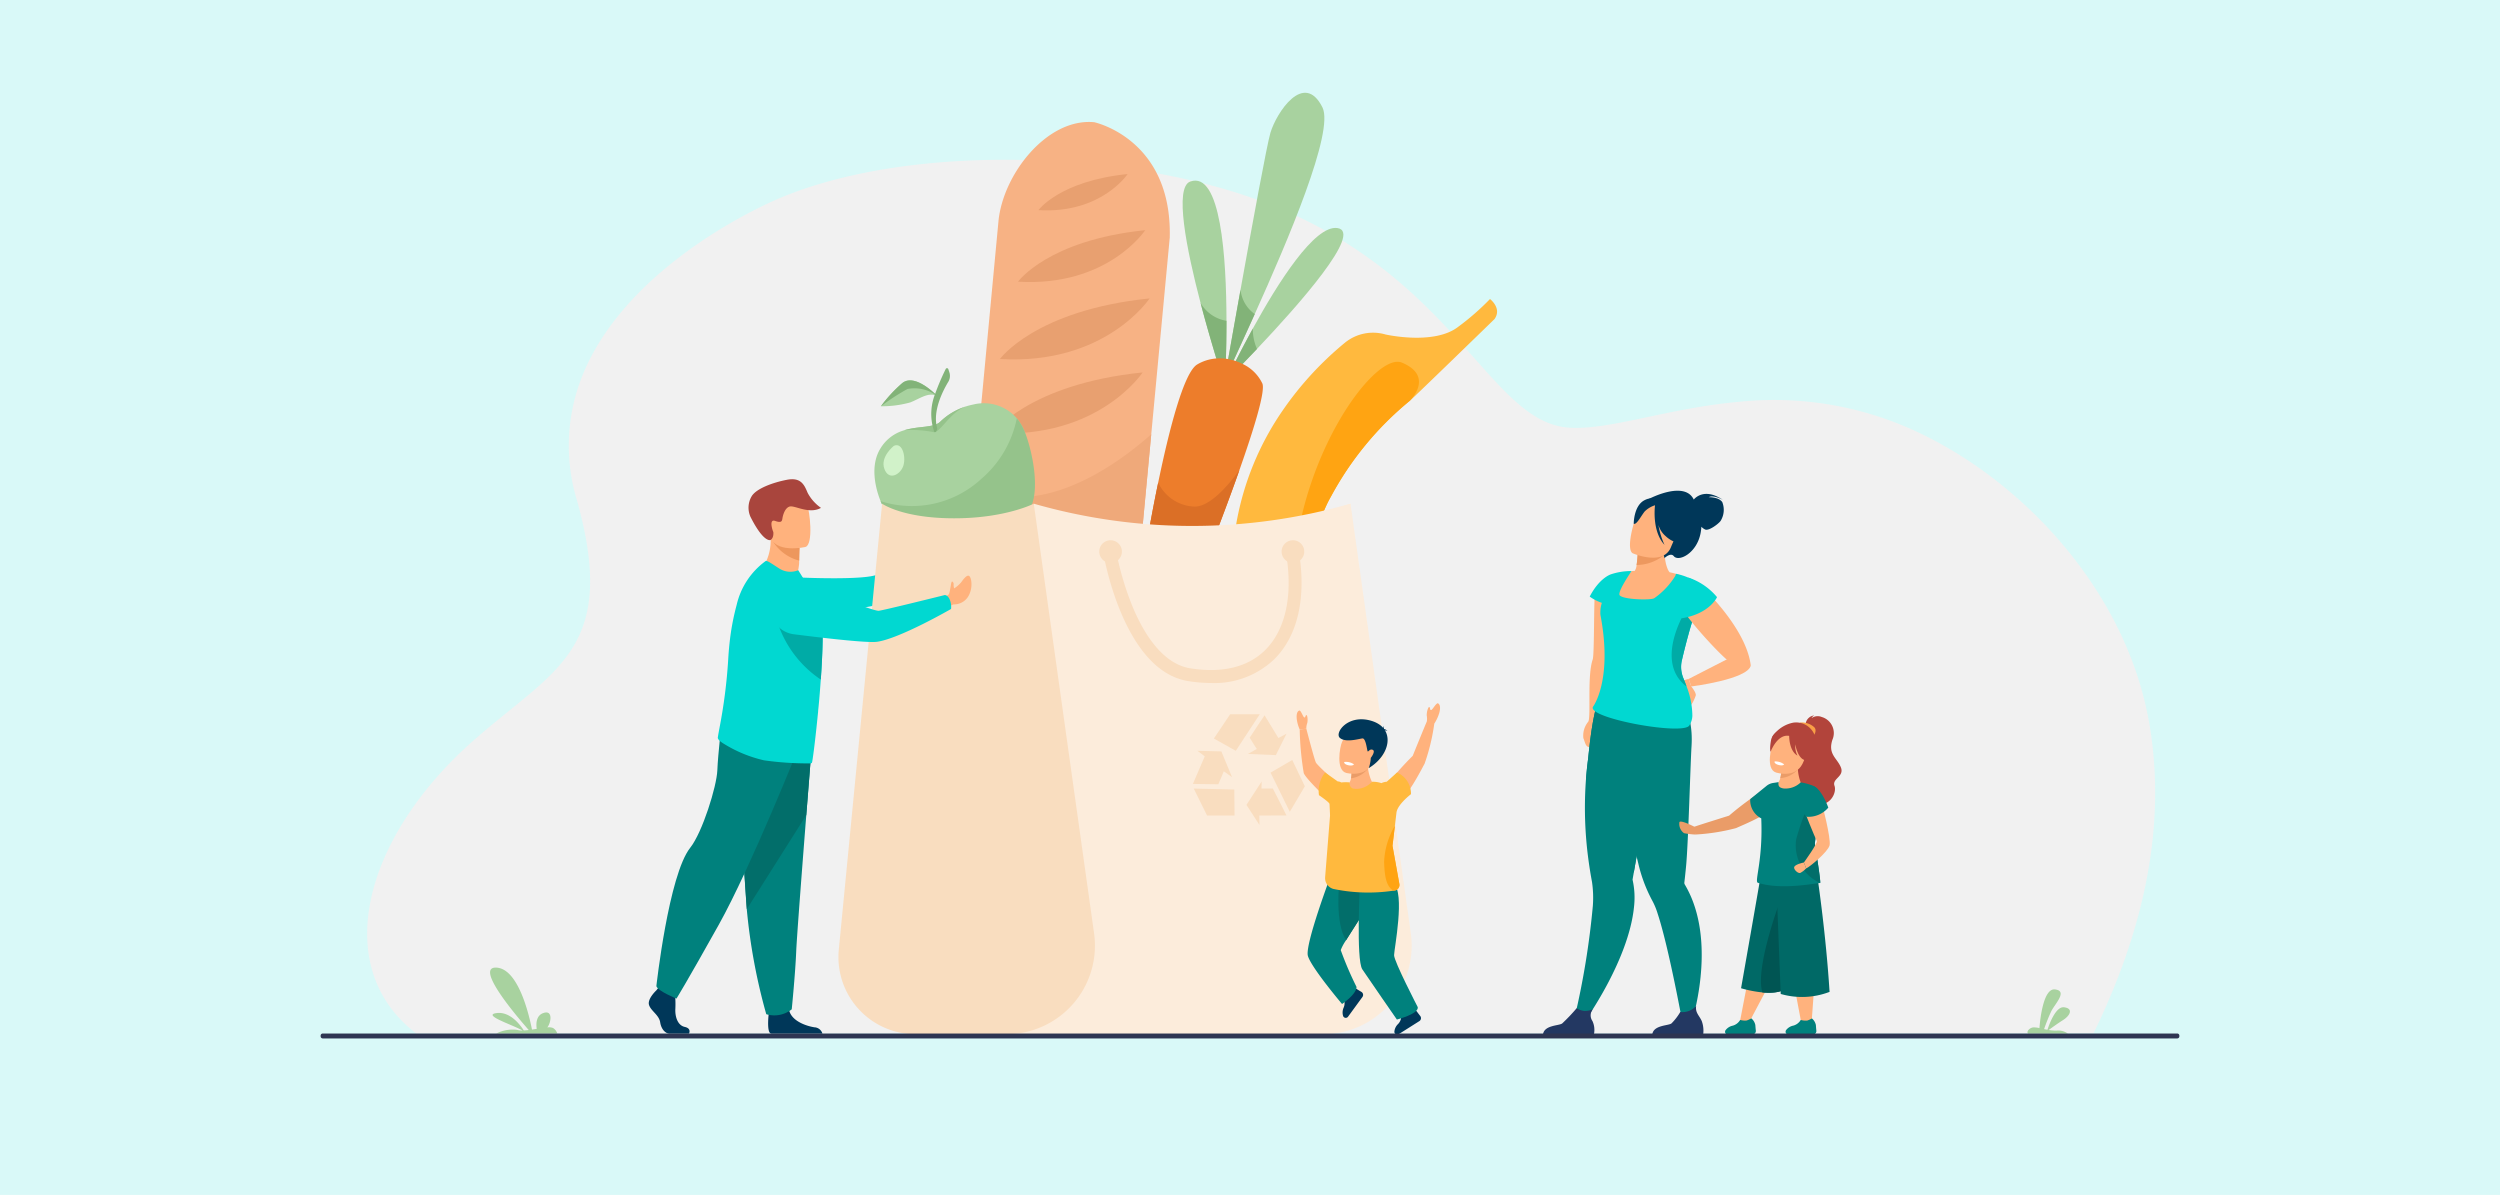<svg xmlns="http://www.w3.org/2000/svg" width="295" height="141" viewBox="0 0 295 141">
  <g id="Grupo_1018039" data-name="Grupo 1018039" transform="translate(-284.668 -6864)">
    <rect id="Rectángulo_375669" data-name="Rectángulo 375669" width="295" height="141" transform="translate(284.668 6864)" fill="#d9f9f8"/>
    <g id="alimento_ecologico" data-name="alimento ecologico" transform="translate(321.699 6874.309)">
      <path id="Trazado_721894" data-name="Trazado 721894" d="M17.984,120.127c.01.007,197.913-.024,197.913-.024,5.543-11.356,8.722-23.765,6.621-36.328-2.641-15.821-15-29.007-27.913-34.86a39.766,39.766,0,0,0-20.713-3.31c-8.282.762-15.1,3.345-19.876,3.034-2.928-.191-5.315-1.97-7.88-4.593-3.387-3.465-7.046-8.348-12.68-13.033A53.614,53.614,0,0,0,117.5,21.848l-.009,0c-15.55-5.753-40.664-6.936-56.488-.35-4.049,1.684-19.3,9.219-23.78,21.966A22.049,22.049,0,0,0,36.9,57.066c5.045,17.838-2.636,20.058-12.247,28.56C11.826,96.971,7.7,112.28,17.984,120.127Z" transform="translate(-5.893 -8.484)" fill="#f1f1f1"/>
      <path id="Trazado_721895" data-name="Trazado 721895" d="M423.166,225.218h-4.7c-.252-.214.175-.7.62-.732a2.757,2.757,0,0,1,.717.085c.065-.859.434-4.721,1.826-4.566,1.565.174,0,1.7-.442,2.6a21.384,21.384,0,0,0-.832,2.083c.127.027.259.055.393.08.207-.637.979-2.78,1.961-2.655,1.153.146.689,1.005-.127,1.515-.6.375-1.336.908-1.685,1.165a5.015,5.015,0,0,0,.919.074A1.979,1.979,0,0,1,423.166,225.218Z" transform="translate(-216.181 -113.563)" fill="#a8d29f"/>
      <path id="Trazado_721896" data-name="Trazado 721896" d="M46.239,222.087c-.4-.63-1.609-2.267-3.218-2.05-1.753.236,1.936,1.391,3.066,2.055a1.874,1.874,0,0,1-.625-.073,4.216,4.216,0,0,0-2.462.428h7.188a1.138,1.138,0,0,0-.514-.657,1.289,1.289,0,0,0-.662-.059c.427-.5.724-2.113-.466-1.7-.869.3-.867,1.286-.782,1.868-.185.029-.372.058-.558.085-.358-1.824-1.624-7.17-4.189-7.312-2.6-.145,2.206,5.544,3.806,7.363C46.619,222.06,46.421,222.078,46.239,222.087Z" transform="translate(-21.462 -110.802)" fill="#a8d29f"/>
      <path id="Trazado_721897" data-name="Trazado 721897" d="M149.529,111.406l.6-.718a2.006,2.006,0,0,1,2.363-1.378s.771.191.459.673-.262.252-.687.941a1.859,1.859,0,0,1-1.713,1.015l-.652.152Z" transform="translate(-76.994 -56.238)" fill="#01d8d1"/>
      <path id="Trazado_721898" data-name="Trazado 721898" d="M132.777,112.773c-.4-.541-.508-.564-.508-.564s-5.868,2.707-6.4,3c-1.4.764-9.409.379-9.409.379l-1.109,4.526s9.973-.719,11.85-1.735a40.163,40.163,0,0,0,5.921-4.724A1.875,1.875,0,0,0,132.777,112.773Z" transform="translate(-59.3 -57.76)" fill="#01d8d1"/>
      <path id="Trazado_721899" data-name="Trazado 721899" d="M181.755,21.426l-2.183,23.213L177.055,71.4a10.152,10.152,0,0,1-20.216-1.9l1.451-15.429,3.251-34.55c.523-5.559,5.739-12.23,11.3-11.707C172.838,7.817,182.041,9.754,181.755,21.426Z" transform="translate(-80.755 -3.702)" fill="#f7b284"/>
      <path id="Trazado_721900" data-name="Trazado 721900" d="M171.422,40.335s3.53-4.9,15.01-6.078C186.432,34.257,182.011,40.971,171.422,40.335Z" transform="translate(-88.328 -17.405)" fill="#e8a070"/>
      <path id="Trazado_721901" data-name="Trazado 721901" d="M167,58.1s4.152-5.767,17.659-7.15C184.661,50.949,179.459,58.846,167,58.1Z" transform="translate(-86.039 -26.046)" fill="#e8a070"/>
      <path id="Trazado_721902" data-name="Trazado 721902" d="M165.3,76.208s4.152-5.767,17.659-7.15C182.957,69.058,177.755,76.955,165.3,76.208Z" transform="translate(-85.157 -35.421)" fill="#e8a070"/>
      <path id="Trazado_721903" data-name="Trazado 721903" d="M176.419,24.781s2.475-3.437,10.525-4.262C186.944,20.519,183.844,25.226,176.419,24.781Z" transform="translate(-90.915 -10.293)" fill="#e8a070"/>
      <path id="Trazado_721904" data-name="Trazado 721904" d="M179.572,84.192l-2.518,26.765a10.152,10.152,0,0,1-20.216-1.9l1.451-15.429a7.113,7.113,0,0,1,5.06-2.022C170.2,91.874,176.841,86.615,179.572,84.192Z" transform="translate(-80.755 -43.256)" fill="#efa97a"/>
      <path id="Trazado_721905" data-name="Trazado 721905" d="M216.682,46.161c-.005.1-.009.159-.009.159s-.017-.053-.05-.155c-.272-.839-1.6-4.981-2.812-9.593-1.674-6.381-3.118-13.66-1.217-14.333,3.6-1.276,4.265,8.919,4.275,16.441C216.874,42.388,216.72,45.444,216.682,46.161Z" transform="translate(-109.175 -11.127)" fill="#a8d29f"/>
      <path id="Trazado_721906" data-name="Trazado 721906" d="M225.453,26.749c-1.3,2.887-2.43,5.315-3.078,6.77-.282.634-.472,1.083-.546,1.3.063-.359.232-1.323.475-2.7v0c.364-2.056.892-5.025,1.472-8.249C225.183,16.039,226.9,6.7,227.3,5.366,228,3.012,231.251-2,233.439,2.36,234.86,5.195,229.375,18.049,225.453,26.749Z" transform="translate(-114.423)" fill="#a8d29f"/>
      <path id="Trazado_721907" data-name="Trazado 721907" d="M225.972,47.984c-1.345,1.42-2.475,2.57-3.107,3.207-.345.349-.541.543-.541.543s.344-.734.931-1.906c.555-1.108,1.324-2.606,2.224-4.246,2.95-5.374,7.292-12.263,9.985-11.865C238.536,34.169,230.847,42.838,225.972,47.984Z" transform="translate(-114.679 -17.116)" fill="#a8d29f"/>
      <path id="Trazado_721908" data-name="Trazado 721908" d="M218.956,61.662l-.059,0c-.273-.839-1.6-4.981-2.812-9.593a4.35,4.35,0,0,0,3.057,2.109C219.148,57.889,218.994,60.945,218.956,61.662Z" transform="translate(-111.449 -26.629)" fill="#82b378"/>
      <path id="Trazado_721909" data-name="Trazado 721909" d="M225.963,51.693c-1.3,2.887-2.43,5.315-3.078,6.77a11.811,11.811,0,0,1-.071-1.392v0c.364-2.056.892-5.025,1.472-8.249A4,4,0,0,0,225.963,51.693Z" transform="translate(-114.933 -24.944)" fill="#82b378"/>
      <path id="Trazado_721910" data-name="Trazado 721910" d="M226.553,60.736c-1.345,1.42-2.475,2.57-3.107,3.207a8.576,8.576,0,0,1,.39-1.364c.555-1.108,1.324-2.606,2.225-4.246A5.869,5.869,0,0,0,226.553,60.736Z" transform="translate(-115.26 -29.869)" fill="#82b378"/>
      <path id="Trazado_721911" data-name="Trazado 721911" d="M221.792,71.52l-.027.154C221.751,71.666,221.76,71.614,221.792,71.52Z" transform="translate(-114.386 -36.695)" fill="#a8d29f"/>
      <path id="Trazado_721912" data-name="Trazado 721912" d="M213.322,78.821c-2.256,6.392-5.065,13.361-5.065,13.361l-6.347-1.9s.743-4.734,1.834-10c1.272-6.142,3.016-13.011,4.608-13.951a5.138,5.138,0,0,1,2.252-.705,5.5,5.5,0,0,1,1.136.033c.089.012.176.025.264.04a5.981,5.981,0,0,1,.648.154c.082.023.164.049.245.078a6.176,6.176,0,0,1,.811.341,4.876,4.876,0,0,1,2.331,2.308C216.416,69.492,215.027,73.992,213.322,78.821Z" transform="translate(-104.111 -33.635)" fill="#ed7d2b"/>
      <path id="Trazado_721913" data-name="Trazado 721913" d="M224.314,77.452a37.926,37.926,0,0,0,.869,16.388,3.273,3.273,0,0,0,3,2.428c.958-.142,2.6-2.156,3.364-4.535a8.44,8.44,0,0,0,.4-2.015c.348-5.3,1.47-11.783,3.508-15.306a37.613,37.613,0,0,1,9.3-11.3h0c.418-.326,10.008-9.654,10.008-9.654.9-1.279-.538-2.36-.538-2.36a29.575,29.575,0,0,1-3.736,3.267c-2.846,2.229-8.593.916-8.595.916a5.248,5.248,0,0,0-4.8.983,38.787,38.787,0,0,0-7.343,8A33.764,33.764,0,0,0,224.314,77.452Z" transform="translate(-115.437 -26.122)" fill="#ffb93e"/>
      <path id="Trazado_721914" data-name="Trazado 721914" d="M239.638,97.668c.348-5.3,1.47-11.783,3.508-15.306a37.613,37.613,0,0,1,9.3-11.3h0c.073-.072,2.929-2.882-.914-4.508-3.761-1.59-15.67,15.972-12.293,33.131A8.441,8.441,0,0,0,239.638,97.668Z" transform="translate(-123.128 -34.072)" fill="#ffa412"/>
      <path id="Trazado_721915" data-name="Trazado 721915" d="M152.993,86.5a11.538,11.538,0,0,1-1.641,2.018,15.576,15.576,0,0,1-11.25,4.158,14.658,14.658,0,0,1-3.087-4.5h0c-.7-1.749-1.209-4.325,0-6.237a4.809,4.809,0,0,1,2.8-2.122c1.725-.525,3.489-.254,4.26-1.022A7.656,7.656,0,0,1,147.1,77c.194-.062.391-.117.59-.162h0c.082-.02.164-.038.248-.054h.005a5.143,5.143,0,0,1,5.147,1.625,5.84,5.84,0,0,1,.845,1.385A7.193,7.193,0,0,1,152.993,86.5Z" transform="translate(-70.138 -39.356)" fill="#a8d29f"/>
      <path id="Trazado_721916" data-name="Trazado 721916" d="M139.741,86.932s-1.634,1.283-1.133,2.7,1.792.764,2.2-.219S140.816,86.455,139.741,86.932Z" transform="translate(-71.291 -44.636)" fill="#d1f2c9"/>
      <path id="Trazado_721917" data-name="Trazado 721917" d="M153.871,80.291a5.849,5.849,0,0,1,.846,1.386c.872,1.959,2.068,7.154.628,9.416l-1.932,1.767c-2.451,2.414-7.579,1.744-12.531,1.7a14.648,14.648,0,0,1-3.087-4.5h0a12.065,12.065,0,0,0,11.9-2.636A12.661,12.661,0,0,0,153.871,80.291Z" transform="translate(-70.919 -41.236)" fill="#95c38b"/>
      <path id="Trazado_721918" data-name="Trazado 721918" d="M144.567,72.9c-1.011-.6-2.034.244-3.222.708a12.475,12.475,0,0,1-3.474.456,16.6,16.6,0,0,1,2.481-2.7C141.893,70.025,144.567,72.9,144.567,72.9Z" transform="translate(-70.959 -36.433)" fill="#a8d29f"/>
      <path id="Trazado_721919" data-name="Trazado 721919" d="M144.567,72.9A4.358,4.358,0,0,0,141,72.028a25.871,25.871,0,0,0-3.131,2.04,16.582,16.582,0,0,1,2.481-2.7C141.893,70.026,144.567,72.9,144.567,72.9Z" transform="translate(-70.959 -36.433)" fill="#82b378"/>
      <path id="Trazado_721920" data-name="Trazado 721920" d="M147.851,79.159a7.656,7.656,0,0,1,3.029-1.788c-2.019.757-3.134,3.317-3.9,3.021a13.517,13.517,0,0,0-3.389-.21C145.316,79.657,147.08,79.928,147.851,79.159Z" transform="translate(-73.92 -39.725)" fill="#95c38b"/>
      <path id="Trazado_721921" data-name="Trazado 721921" d="M160.178,76.924c-.064.018-.146.036-.248.054C160.012,76.959,160.094,76.941,160.178,76.924Z" transform="translate(-82.378 -39.493)" fill="#95c38b"/>
      <path id="Trazado_721922" data-name="Trazado 721922" d="M150.529,75.5a6.409,6.409,0,0,1,.11-4.444,28.256,28.256,0,0,1,1.253-2.946.165.165,0,0,1,.305.021l.123.373a1.346,1.346,0,0,1-.125,1.119c-.626,1.035-1.883,3.454-1.317,5.445C150.941,75.289,150.644,75.753,150.529,75.5Z" transform="translate(-77.326 -34.881)" fill="#82b378"/>
      <path id="Trazado_721923" data-name="Trazado 721923" d="M213.322,93c-2.256,6.392-5.065,13.361-5.065,13.361l-6.347-1.9s.743-4.734,1.834-10l0-.005a4.931,4.931,0,0,0,4.343,2.833C209.829,97.256,211.88,94.968,213.322,93Z" transform="translate(-104.111 -47.818)" fill="#db6f26"/>
      <path id="Trazado_721924" data-name="Trazado 721924" d="M228.027,101.17l7.116,50.7a10.45,10.45,0,0,1-10.349,11.9H214.072a9.1,9.1,0,0,1-9.041-10.084l6.023-47.158Z" transform="translate(-105.698 -52.045)" fill="#fcecdb"/>
      <path id="Trazado_721925" data-name="Trazado 721925" d="M168.718,101.17a67.779,67.779,0,0,0,37.375,0l-5.93,62.759H162.609Z" transform="translate(-83.765 -52.045)" fill="#fcecdb"/>
      <path id="Trazado_721926" data-name="Trazado 721926" d="M150.535,101.17l7.117,50.7a10.45,10.45,0,0,1-10.348,11.9H136.581a9.1,9.1,0,0,1-9.041-10.084l5.1-52.515s2.385,1.725,8.494,1.725C147.182,102.9,150.535,101.17,150.535,101.17Z" transform="translate(-65.582 -52.045)" fill="#f9ddbf"/>
      <path id="Trazado_721927" data-name="Trazado 721927" d="M204.988,128.231a16.91,16.91,0,0,1-2.7-.226c-7.589-1.225-9.928-14.612-10.024-15.181l1.506-.254h0a34.808,34.808,0,0,0,1.983,6.7c1.253,3,3.446,6.687,6.779,7.225,3.79.612,6.865-.147,8.892-2.195,2.4-2.425,3.255-6.5,2.4-11.477l1.505-.258c.939,5.475-.064,10.024-2.822,12.809A10.225,10.225,0,0,1,204.988,128.231Z" transform="translate(-99.119 -57.946)" fill="#f9ddbf"/>
      <path id="Trazado_721928" data-name="Trazado 721928" d="M192.636,112.79a1.336,1.336,0,1,0-1.336-1.336A1.336,1.336,0,0,0,192.636,112.79Z" transform="translate(-98.618 -56.677)" fill="#f9ddbf"/>
      <path id="Trazado_721929" data-name="Trazado 721929" d="M237.249,112.79a1.336,1.336,0,1,0-1.336-1.336A1.336,1.336,0,0,0,237.249,112.79Z" transform="translate(-121.714 -56.677)" fill="#f9ddbf"/>
      <path id="Trazado_721930" data-name="Trazado 721930" d="M219.34,155.558l2.588,1.448,2.823-4.307h-3.493Z" transform="translate(-113.134 -78.721)" fill="#f9ddbf"/>
      <path id="Trazado_721931" data-name="Trazado 721931" d="M228.7,156.924l-1.027.579,3.294.14,1.257-2.529-.959.507-1.629-2.678s-1.738,2.588-1.756,2.642c0,0,.819,1.339.878,1.38Z" transform="translate(-117.447 -78.847)" fill="#f9ddbf"/>
      <path id="Trazado_721932" data-name="Trazado 721932" d="M235.763,163.876l-2.563,1.493,2.275,4.621,1.775-3.008Z" transform="translate(-120.309 -84.507)" fill="#f9ddbf"/>
      <path id="Trazado_721933" data-name="Trazado 721933" d="M229.088,169.97l.016-.837L227.31,171.9l1.539,2.369-.022-1.116,3.208-.009s-1.568-3.129-1.606-3.173Z" transform="translate(-117.26 -87.229)" fill="#f9ddbf"/>
      <path id="Trazado_721934" data-name="Trazado 721934" d="M219.232,174.049l-.028-3.067-4.787-.113,1.571,3.181Z" transform="translate(-110.586 -88.127)" fill="#f9ddbf"/>
      <path id="Trazado_721935" data-name="Trazado 721935" d="M217.87,164.059l.959.687-1.264-3.045-2.823-.072.864.655-1.4,3.254s2.945.05,3,.043c0,0,.66-1.522.672-1.592Z" transform="translate(-110.477 -83.344)" fill="#f9ddbf"/>
      <path id="Trazado_721936" data-name="Trazado 721936" d="M108.572,113.2s1.759,2.087,4,1.214a6.788,6.788,0,0,0,.489-2.025c0-.106,0-.208,0-.306.012-.968.044-1.511.044-1.511h0c-.1-.042-3.426-1.407-3.423-1.294A5.894,5.894,0,0,1,108.572,113.2Z" transform="translate(-55.791 -56.238)" fill="#ffb27d"/>
      <path id="Trazado_721937" data-name="Trazado 721937" d="M111.569,110.551a5.2,5.2,0,0,0,3.047,2.181c.012-.968.044-1.511.044-1.511h0A21.378,21.378,0,0,0,111.569,110.551Z" transform="translate(-57.341 -56.889)" fill="#ed975d"/>
      <path id="Trazado_721938" data-name="Trazado 721938" d="M114.254,105.146s-3.737.879-4.249-1.458-1.338-3.8,1.026-4.456,3.025.13,3.385.868S115.214,104.857,114.254,105.146Z" transform="translate(-56.24 -50.914)" fill="#ffb27d"/>
      <path id="Trazado_721939" data-name="Trazado 721939" d="M108.089,102.359c-.051.033-.856.28-2.378-2.754a2.641,2.641,0,0,1,.155-2.417c.557-.91,2.534-1.626,4.175-1.938s2.036.612,2.423,1.541a5.007,5.007,0,0,0,1.578,1.777c-1.416.791-3.121-.34-3.712-.154s-.8,1.117-.844,1.416-.112.546-.855.28-.336,1.053-.217,1.305C108.414,101.414,108.515,102.086,108.089,102.359Z" transform="translate(-54.195 -48.948)" fill="#a9453d"/>
      <path id="Trazado_721940" data-name="Trazado 721940" d="M85.826,224.84H83.563c-.474,0-1-.475-1.134-1.345s-1.107-1.345-1.318-2.057.87-1.714.87-1.714l.181-.232.188-.242,1.793.422s.044.427.072.97a12.4,12.4,0,0,1,.007,1.244c-.053.95.266,1.972,1.109,2.156S85.826,224.84,85.826,224.84Z" transform="translate(-41.56 -113.174)" fill="#003759"/>
      <path id="Trazado_721941" data-name="Trazado 721941" d="M116.7,227.334h-6a.57.57,0,0,1-.127-.037c-.4-.2-.275-1.734-.227-2.208.009-.088.016-.139.016-.139s2.11-1.687,2.4-.4c.009.04.02.08.031.119h0c.366,1.209,2,1.758,2.949,1.911A1.029,1.029,0,0,1,116.7,227.334Z" transform="translate(-56.681 -115.668)" fill="#003759"/>
      <path id="Trazado_721942" data-name="Trazado 721942" d="M111.467,158.518s-.32,4-.7,8.8c-.512,6.527-1.127,14.544-1.188,16.062-.105,2.637-.528,6.856-.528,6.856a3.316,3.316,0,0,1-3.006.58,68.99,68.99,0,0,1-2.3-12.394c-.008-.1-.015-.209-.024-.314-.475-6.487-1.213-20.146-1.213-20.146Z" transform="translate(-52.656 -81.447)" fill="#00817d"/>
      <path id="Trazado_721943" data-name="Trazado 721943" d="M111.467,158.518s-.32,4-.7,8.8l-7.018,11.1c-.008-.1-.015-.209-.024-.314-.475-6.487-1.213-20.146-1.213-20.146Z" transform="translate(-52.656 -81.447)" fill="#026e6a"/>
      <path id="Trazado_721944" data-name="Trazado 721944" d="M99.872,157.294S94.1,171.77,90.3,178.573s-4.984,8.7-4.984,8.7-2.175-.87-2.373-1.463c0,0,1.452-13.133,3.995-16.335,1.437-1.809,3.125-7.238,3.2-9.136s.514-5.656.514-5.656Z" transform="translate(-42.523 -79.749)" fill="#00817d"/>
      <path id="Trazado_721945" data-name="Trazado 721945" d="M110.333,124.887c-.023,1.238-.095,2.63-.191,4.043-.006.084-.012.167-.018.251-.062.875-.129,1.753-.206,2.609q-.046.515-.1,1.016l-.005.045c0,.125-.018.26-.032.383-.315,3.205-.646,5.738-.707,5.777a.36.36,0,0,1-.246.063,36.655,36.655,0,0,1-5.4-.362,15.572,15.572,0,0,1-4.805-1.992c-.21-.124-.688-.453-.649-.7.038-.27.109-.66.2-1.15A62.293,62.293,0,0,0,99.2,126.8c.036-.639.088-1.271.155-1.892a28.707,28.707,0,0,1,.837-4.518,8.856,8.856,0,0,1,3.419-5.189c.169-.1.713.3,1.551.835a2.416,2.416,0,0,0,2.3.24l.769,1.237a7.791,7.791,0,0,1,1.99,4.147c.018.137.034.283.047.438A27.329,27.329,0,0,1,110.333,124.887Z" transform="translate(-50.302 -59.302)" fill="#01d8d1"/>
      <path id="Trazado_721946" data-name="Trazado 721946" d="M117.431,130.778c-.023,1.238-.095,2.63-.191,4.043-.006.084-.012.167-.018.251a12.931,12.931,0,0,1-5.541-8.505,13.127,13.127,0,0,1,5.685,1.423A27.327,27.327,0,0,1,117.431,130.778Z" transform="translate(-57.4 -65.193)" fill="#00aba6"/>
      <path id="Trazado_721947" data-name="Trazado 721947" d="M153.557,120.938a3.872,3.872,0,0,0,.135-.6c.072-.289.115-.874.224-.862s.205.205.181.363a1.267,1.267,0,0,0,.06.446,3.581,3.581,0,0,0,.842-.732c.637-.9,1-1.063,1.168-.2a2.861,2.861,0,0,1-.27,1.744,1.961,1.961,0,0,1-1.813,1.075,2.855,2.855,0,0,0-.678.367l-.776-1.076S153.449,121.158,153.557,120.938Z" transform="translate(-78.6 -61.163)" fill="#ffb27d"/>
      <path id="Trazado_721948" data-name="Trazado 721948" d="M132.015,122.564c-.247-.669-.632-.626-.632-.626s-7.139,1.779-7.78,1.855-7.688-2.752-7.688-2.752-2.774-1.245-4.073-.109a3.1,3.1,0,0,0-.916,3.29,3.14,3.14,0,0,0,2.655,2.341c2.875.366,8.611,1.055,9.814.888,2.676-.372,8.739-3.872,8.739-3.872A2.251,2.251,0,0,0,132.015,122.564Z" transform="translate(-56.941 -62.029)" fill="#01d8d1"/>
      <path id="Trazado_721949" data-name="Trazado 721949" d="M251.875,166.475l2.461,1.258.493-1.707a5.235,5.235,0,0,1-.455-1.558,6.513,6.513,0,0,1-.051-1.405l-2,1.026a3.85,3.85,0,0,1,.08.459,3.336,3.336,0,0,1-.035,1.073A1.483,1.483,0,0,1,251.875,166.475Z" transform="translate(-129.977 -84.086)" fill="#ffb27d"/>
      <path id="Trazado_721950" data-name="Trazado 721950" d="M260.973,162.379a36.462,36.462,0,0,1,3.377-3.853s1.512-3.728,1.635-3.974.908.2.908.2a23.921,23.921,0,0,1-1.141,4.7c-.586,1.074-2.4,4.68-3.683,4.813S260.973,162.379,260.973,162.379Z" transform="translate(-134.682 -79.643)" fill="#ffb27d"/>
      <path id="Trazado_721951" data-name="Trazado 721951" d="M264.307,225.487a1.307,1.307,0,0,1-.363.969,1.42,1.42,0,0,0-.442.9.333.333,0,0,0,.51.306l2.439-1.543a.414.414,0,0,0,.1-.606c-.132-.169-.285-.368-.395-.524a1.232,1.232,0,0,0-.773-.4Z" transform="translate(-135.996 -115.938)" fill="#003759"/>
      <path id="Trazado_721952" data-name="Trazado 721952" d="M250.948,220.891a1.307,1.307,0,0,1,.018,1.035,1.421,1.421,0,0,0-.081,1,.333.333,0,0,0,.587.1l1.7-2.33a.415.415,0,0,0-.125-.6c-.185-.109-.4-.238-.559-.342a1.23,1.23,0,0,0-.866-.09Z" transform="translate(-129.435 -113.364)" fill="#003759"/>
      <path id="Trazado_721953" data-name="Trazado 721953" d="M242.307,201.461c.362,1.345,4.033,5.688,4.033,5.688s1.707-1.137,1.707-2.017a40.439,40.439,0,0,1-1.862-4.343,5.5,5.5,0,0,1,.633-1.172c.658-1.067,1.7-2.657,2.508-3.966a7.813,7.813,0,0,0,1.155-2.243c-.155-.568-5.414-1.564-5.414-1.564S241.945,200.117,242.307,201.461Z" transform="translate(-125.009 -98.986)" fill="#00817d"/>
      <path id="Trazado_721954" data-name="Trazado 721954" d="M250.71,200.4c.658-1.067,1.7-2.657,2.508-3.966-.1-1.64-.561-3.075-1.441-3.075-2.2,0-1.864.166-1.864.166S249.346,198.379,250.71,200.4Z" transform="translate(-128.901 -99.771)" fill="#026e6a"/>
      <path id="Trazado_721955" data-name="Trazado 721955" d="M254.927,193.512s-.48,9.019.275,10.151,4.079,5.924,4.079,5.924,2.6-.666,2.463-1.464c0,0-2.8-5.4-2.794-6.13s1.329-7.349-.068-8.481S254.927,193.512,254.927,193.512Z" transform="translate(-131.479 -99.589)" fill="#00817d"/>
      <path id="Trazado_721956" data-name="Trazado 721956" d="M245.729,163.542s-3.276-2.923-3.477-3.325-1.129-3.992-1.129-3.992l-.781.1a35.069,35.069,0,0,0,.478,5.143c.329.839,4.188,4.4,4.188,4.4Z" transform="translate(-124.007 -80.547)" fill="#ffb27d"/>
      <path id="Trazado_721957" data-name="Trazado 721957" d="M246.251,170.649c-.013-.2-1.246-1.037-1.246-1.037a3.471,3.471,0,0,1,.731-2.676l1.484,1.056a.729.729,0,0,1,.409.121,4.868,4.868,0,0,1,.98-.01c-.011.354.082.687.7.768a2.466,2.466,0,0,0,1.938-.839,3.127,3.127,0,0,1,1.128.161,1.686,1.686,0,0,1,.628-.165l1.214-1.092a2.732,2.732,0,0,1,1.648,2.555s-1.6,1.216-1.713,2.177l-.044.364-.155,1.29-.273,2.262.811,4.506a.656.656,0,0,1,.011.118.664.664,0,0,1-.509.645s-.07.012-.2.029a20.052,20.052,0,0,1-7.089-.206,1.329,1.329,0,0,1-.97-1.391l.579-7.268S246.265,170.854,246.251,170.649Z" transform="translate(-126.399 -86.091)" fill="#ffb93e"/>
      <path id="Trazado_721958" data-name="Trazado 721958" d="M260.986,184.269c.054,1.571.208,2.9,1.108,3.4.128-.018.2-.03.2-.03A.664.664,0,0,0,262.8,187a.7.7,0,0,0-.011-.118l-.812-4.505.272-2.263-.02-.06A9.212,9.212,0,0,0,260.986,184.269Z" transform="translate(-134.693 -92.88)" fill="#ffa412"/>
      <path id="Trazado_721959" data-name="Trazado 721959" d="M252.887,167.129a3.086,3.086,0,0,0,2.011-1.153l-1.976.08A3.353,3.353,0,0,1,252.887,167.129Z" transform="translate(-130.501 -85.594)" fill="#ea9c68"/>
      <path id="Trazado_721960" data-name="Trazado 721960" d="M250.857,161.989s2.274.6,3.059-1.208c.847-1.952-.082-3.374-.855-3.47-1.54-.191-2.434.4-2.705,1.017S249.6,161.669,250.857,161.989Z" transform="translate(-129.025 -81.09)" fill="#ffb27d"/>
      <path id="Trazado_721961" data-name="Trazado 721961" d="M252.379,164.629s-.1.234-.7.1c0,0-.5-.11-.447-.376A1.655,1.655,0,0,1,252.379,164.629Z" transform="translate(-129.645 -84.748)" fill="#fff"/>
      <path id="Trazado_721962" data-name="Trazado 721962" d="M253.419,159.679a4.207,4.207,0,0,0,.235-1.2s.594-.757.248-.944-.532.26-.612.173-.2-1.575-.623-1.528-1.974.529-2.655-.059.971-2.882,3.772-2S256.013,158.124,253.419,159.679Z" transform="translate(-128.934 -79.355)" fill="#003759"/>
      <path id="Trazado_721963" data-name="Trazado 721963" d="M260.645,156.175a.985.985,0,0,0-.009-.648,1.037,1.037,0,0,1-.153.538C260.337,156.23,260.645,156.175,260.645,156.175Z" transform="translate(-134.413 -80.185)" fill="#003759"/>
      <path id="Trazado_721964" data-name="Trazado 721964" d="M260.74,156.321a.559.559,0,0,1,.51.227.446.446,0,0,0-.491.01Z" transform="translate(-134.567 -80.595)" fill="#003759"/>
      <path id="Trazado_721965" data-name="Trazado 721965" d="M240.731,153.921a1.782,1.782,0,0,1,.094-.623c.109-.285.045-1.024-.095-.982s-.077.307-.233.276-.406-.891-.609-.812-.351.367-.288.992a4.464,4.464,0,0,0,.351,1.245Z" transform="translate(-123.615 -78.242)" fill="#ffb27d"/>
      <path id="Trazado_721966" data-name="Trazado 721966" d="M271.409,152.232a2,2,0,0,0,.016-.709c-.066-.337.148-1.144.294-1.071s.027.355.205.351.622-.909.832-.783.318.475.128,1.155a5.025,5.025,0,0,1-.629,1.312Z" transform="translate(-140.09 -77.328)" fill="#ffb27d"/>
      <path id="Trazado_721967" data-name="Trazado 721967" d="M311.1,122.292c-.215.381-.1,7.593-.318,8.2-.681,1.938-.17,6.886-.536,7.352a2.578,2.578,0,0,0-.566,1.93c.2.466.261,1.064.713,1.048s3.126-15.922,3.156-16.335S311.1,122.292,311.1,122.292Z" transform="translate(-159.874 -62.98)" fill="#ffb27d"/>
      <path id="Trazado_721968" data-name="Trazado 721968" d="M334.9,144.936s.577.71.532,1.043a4.964,4.964,0,0,1-.532,1.132,18.033,18.033,0,0,1-1.154-2.707c.089-.2.843-.355.843-.355Z" transform="translate(-172.358 -74.243)" fill="#ffb27d"/>
      <path id="Trazado_721969" data-name="Trazado 721969" d="M307.593,187.147l1.192.444s5.18-7.184,5.818-13.5a9.6,9.6,0,0,0-.171-3.231s.051-.289.139-.8c.041-.238.092-.526.149-.855.168-.965.4-2.285.665-3.788.609-3.459,1.4-7.881,2.012-11.132l-.321-.1-3.477-1.121-.718-2.282-2.589-.682s-.578,1.132-1.1,6.476c-.1.7-.182,1.474-.247,2.312a45.743,45.743,0,0,0,.246,9.361c.119.929.269,1.888.455,2.873a12.834,12.834,0,0,1,.1,2.837A94.974,94.974,0,0,1,307.593,187.147Z" transform="translate(-158.822 -77.371)" fill="#00817d"/>
      <path id="Trazado_721970" data-name="Trazado 721970" d="M310.407,158.88l5.621,11.176c.041-.238.092-.526.149-.855.168-.965.4-2.285.665-3.788.609-3.459,1.4-7.881,2.012-11.132l-.321-.1-3.477-1.121-.719-2.282-2.589-.682s-.578,1.132-1.1,6.476C310.559,157.268,310.472,158.041,310.407,158.88Z" transform="translate(-160.279 -77.371)" fill="#00817d"/>
      <path id="Trazado_721971" data-name="Trazado 721971" d="M315.534,150.131l.13-1.116c2.18.579,8.005-1.618,8.005-1.618s2.112,1.857,1.835,6.307c-.136,2.172-.383,11.4-.641,14.134-.094.99-.175,1.694-.209,1.976v0a.393.393,0,0,0,.063.242,12.8,12.8,0,0,1,.954,2c2.535,6.753-.391,15.071-.391,15.071l-.759-.306s-1.664-9.256-3.017-13.345a8.108,8.108,0,0,0-.651-1.565,17.665,17.665,0,0,1-1.629-4.344,106.709,106.709,0,0,1-2.191-11.524C316.964,156.053,315.534,150.131,315.534,150.131Z" transform="translate(-162.933 -75.976)" fill="#00817d"/>
      <path id="Trazado_721972" data-name="Trazado 721972" d="M325.793,114.688a.232.232,0,0,1-.01.022c-.663,1.54-1.921,3.545-4.032,3.758a4.5,4.5,0,0,1-2.172-.366,6.809,6.809,0,0,1-2.18-1.377,18.52,18.52,0,0,1,2-2.936l0,0s.138-.01.368-.022a1.461,1.461,0,0,0,.218-.691c.037-.229.066-.493.09-.763.025-.291.044-.59.057-.858.027-.527.034-.934.034-.934l2.973-.315.177-.018a9.3,9.3,0,0,0,.045,2.274,4.6,4.6,0,0,0,.273,1.045,1.414,1.414,0,0,0,.247.422c.225.048.5.113.752.186a3.151,3.151,0,0,1,1.152.567Z" transform="translate(-163.898 -56.713)" fill="#ffb27d"/>
      <path id="Trazado_721973" data-name="Trazado 721973" d="M325.965,113.293a5.186,5.186,0,0,1-3.209,1.138c.037-.229.067-.493.09-.763.025-.291.044-.59.057-.858A10.162,10.162,0,0,1,325.965,113.293Z" transform="translate(-166.672 -58.071)" fill="#ed985f"/>
      <path id="Trazado_721974" data-name="Trazado 721974" d="M331.071,99.045c.1-.127,1.239-1.464,3.443.041,0,0-1.15-.65-1.674-.319,0,0,1.141-.046,1.592.57a2.465,2.465,0,0,1-.2,2.235c-.245.341-1.37,1.19-1.81,1.009a1.4,1.4,0,0,1-.451-.33,6.331,6.331,0,0,1-.09.728c-.436,2.391-2.584,3.462-3.171,2.739-.376-.464-1.091.234-1.091.234l-1.835-6.986S329.968,96.745,331.071,99.045Z" transform="translate(-168.238 -50.405)" fill="#003759"/>
      <path id="Trazado_721975" data-name="Trazado 721975" d="M326.952,103.925c-.186.663-.6,1.438-.987,2.377-.636,1.543-2.532,1.291-3.646.986h0a7.032,7.032,0,0,1-.841-.284c-.9-.456.237-4.38.726-5.052s1.285-1.341,3.523-.268C327.026,102.307,327.208,103.009,326.952,103.925Z" transform="translate(-165.835 -52.02)" fill="#ffb27d"/>
      <path id="Trazado_721976" data-name="Trazado 721976" d="M326.593,227.437H332.6a3.3,3.3,0,0,0-.17-1.61c-.3-.666-.772-.969-.659-1.775a2.163,2.163,0,0,1-1.872.716,6.583,6.583,0,0,1-1.042,1.351C328.464,226.4,326.714,226.3,326.593,227.437Z" transform="translate(-168.658 -115.66)" fill="#233862"/>
      <path id="Trazado_721977" data-name="Trazado 721977" d="M299.855,227.727h6.006a2.5,2.5,0,0,0-.17-1.61,1.157,1.157,0,0,1,.043-1.382,2.333,2.333,0,0,1-1.012.191,2.121,2.121,0,0,1-.893-.314,21.507,21.507,0,0,1-1.711,1.8C301.726,226.691,299.976,226.59,299.855,227.727Z" transform="translate(-154.816 -115.949)" fill="#233862"/>
      <path id="Trazado_721978" data-name="Trazado 721978" d="M323.3,100.122c.832-.445,1.19-.125,1.342.174a4.61,4.61,0,0,1,3.817,1.328,18.429,18.429,0,0,0-.44,3.612,3.213,3.213,0,0,1-2.17-.872,2.77,2.77,0,0,1-.876-1.345,9.059,9.059,0,0,0,.719,2.353c-1.46-1.573-1.156-4.377-1.119-4.672a3.045,3.045,0,0,0-1.211.722c-.413.5-.975,1.636-1.3,1.456C322.059,102.877,322.051,100.79,323.3,100.122Z" transform="translate(-166.311 -51.389)" fill="#003759"/>
      <path id="Trazado_721979" data-name="Trazado 721979" d="M323.515,123.2a.37.37,0,0,0-.155-.149.332.332,0,0,1-.146-.132,5.218,5.218,0,0,1-.485-.8,1.09,1.09,0,0,1-.1-.757,3.589,3.589,0,0,1,.2-.534q.056-.124.121-.245a7.7,7.7,0,0,1,1.107-1.536,7.037,7.037,0,0,0-2.587-1.07s-.027.1-.082.248a8.936,8.936,0,0,1-2.473,2.625c-.377.286-4.063.165-4.127-.426s1.392-2.692,1.446-2.771a.005.005,0,0,0,0,0,7.569,7.569,0,0,0-2.437.382h0s-1.349.4-2.508,2.632a5.5,5.5,0,0,0,1.433.738,3.74,3.74,0,0,0-.177,1.2,1.452,1.452,0,0,0,.015.241c1.471,7.757-.885,10.821-.885,10.821-.736,1.357,10.91,3.464,11.393,2.165a2.2,2.2,0,0,0,.335-1.141,9.679,9.679,0,0,0-.692-3.442c-.13-.365-.262-.7-.38-.982a3.384,3.384,0,0,1-.174-2.045C322.6,126.3,323.164,124.265,323.515,123.2Z" transform="translate(-160.735 -60.577)" fill="#01d8d1"/>
      <path id="Trazado_721980" data-name="Trazado 721980" d="M339.97,139.294l-4.473,2.293.311.888s6.624-.83,7.018-2.456Z" transform="translate(-173.267 -71.781)" fill="#ffb27d"/>
      <path id="Trazado_721981" data-name="Trazado 721981" d="M332.711,135.065c.118.283.25.617.38.982l-.007.02c-3.942-3.017.025-9.15.025-9.15a5.257,5.257,0,0,0,.485.8.332.332,0,0,0,.146.132.367.367,0,0,1,.155.149c-.35,1.063-.91,3.1-1.357,5.021a3.323,3.323,0,0,0,0,1.478A3.359,3.359,0,0,0,332.711,135.065Z" transform="translate(-171.115 -65.374)" fill="#00aba6"/>
      <path id="Trazado_721982" data-name="Trazado 721982" d="M335.5,120.547s5.685,5.1,6.238,9.766a3.265,3.265,0,0,1-1.851,0c-1.04-.3-6.661-6.569-6.491-7.315S335.5,120.547,335.5,120.547Z" transform="translate(-172.176 -62.076)" fill="#ffb27d"/>
      <path id="Trazado_721983" data-name="Trazado 721983" d="M333.76,119.267a7.461,7.461,0,0,1,3.35,2.3s-.872,1.979-4.2,2.5C332.914,124.072,330.709,121.06,333.76,119.267Z" transform="translate(-171.532 -61.414)" fill="#01d8d1"/>
      <path id="Trazado_721984" data-name="Trazado 721984" d="M345.014,171.173a36.482,36.482,0,0,0-4.116,3.051s-3.839,1.2-4.094,1.305.13.922.13.922a23.91,23.91,0,0,0,4.775-.754c1.118-.5,4.86-2.012,5.1-3.278S345.014,171.173,345.014,171.173Z" transform="translate(-173.899 -88.285)" fill="#ea9c68"/>
      <path id="Trazado_721985" data-name="Trazado 721985" d="M361.525,219.18l.7,3.718h1.268l.327-4.537Z" transform="translate(-186.742 -112.714)" fill="#ffb27d"/>
      <path id="Trazado_721986" data-name="Trazado 721986" d="M348.834,219.366l-.792,4.1,1.111.046,2.113-3.994Z" transform="translate(-179.762 -113.234)" fill="#ffb27d"/>
      <path id="Trazado_721987" data-name="Trazado 721987" d="M361,227.284a1.466,1.466,0,0,1-.87.669,1.425,1.425,0,0,0-.856.526.334.334,0,0,0,.268.532h2.885a.415.415,0,0,0,.413-.457c-.022-.214-.044-.463-.054-.654a1.372,1.372,0,0,0-.47-.793,2.971,2.971,0,0,1-.55.251A2.041,2.041,0,0,1,361,227.284Z" transform="translate(-185.541 -117.241)" fill="#00817d"/>
      <path id="Trazado_721988" data-name="Trazado 721988" d="M346.189,227.276a1.467,1.467,0,0,1-.866.675,1.423,1.423,0,0,0-.852.531.333.333,0,0,0,.271.53l2.885-.016a.415.415,0,0,0,.41-.459c-.023-.214-.047-.463-.057-.654a1.372,1.372,0,0,0-.475-.791,2.945,2.945,0,0,1-.549.254A2.041,2.041,0,0,1,346.189,227.276Z" transform="translate(-177.88 -117.234)" fill="#00817d"/>
      <path id="Trazado_721989" data-name="Trazado 721989" d="M348.322,205.493a13.758,13.758,0,0,0,2.525.495c1.247.113,2.6,0,3.176-.863a2.765,2.765,0,0,0,.3-1.246c.239-3.436-1.577-11.639-1.577-11.639h-2.118C350.627,192.409,348.322,205.493,348.322,205.493Z" transform="translate(-179.907 -99.191)" fill="#006966"/>
      <path id="Trazado_721990" data-name="Trazado 721990" d="M353.364,208.736c1.247.113,2.6,0,3.176-.863a2.765,2.765,0,0,0,.3-1.246l-.005-.018c-.338-1.259-1.259-9.061-1.259-9.061S352.407,205.892,353.364,208.736Z" transform="translate(-182.424 -101.938)" fill="#005553"/>
      <path id="Trazado_721991" data-name="Trazado 721991" d="M361.861,193.227s.952,6.389,1.382,13.208a9.077,9.077,0,0,1-5.764.246l-.507-13Z" transform="translate(-184.385 -99.702)" fill="#006966"/>
      <path id="Trazado_721992" data-name="Trazado 721992" d="M362.041,153.866a1.151,1.151,0,0,1,.995-.89s-.256.153-.3.314a1.235,1.235,0,0,1,1.188-.13,1.976,1.976,0,0,1,1.254,2.706c-.539,1.709.562,2.133,1.005,3.236s-1.064,1.315-.752,2.176-.617,2.895-2.982,2.006-2.9-4.3-1.9-5.133S362.041,153.866,362.041,153.866Z" transform="translate(-185.991 -78.864)" fill="#b2443b"/>
      <path id="Trazado_721993" data-name="Trazado 721993" d="M362.659,154.713a2.2,2.2,0,0,1,1.719.546c.356.371-.011.905-.011.905Z" transform="translate(-187.329 -79.757)" fill="#f99f46"/>
      <path id="Trazado_721994" data-name="Trazado 721994" d="M355.987,156.349a3.877,3.877,0,0,1,2.441-1.634,2.333,2.333,0,0,1,2.67,1.968,2.863,2.863,0,0,1-2.1,3.555Z" transform="translate(-183.875 -79.748)" fill="#b2443b"/>
      <path id="Trazado_721995" data-name="Trazado 721995" d="M356.788,166.537l2.376,1.411.6-1.672a5.236,5.236,0,0,1-.355-1.585,6.512,6.512,0,0,1,.038-1.405l-2.066.9a3.752,3.752,0,0,1,.051.464,3.328,3.328,0,0,1-.1,1.068A1.483,1.483,0,0,1,356.788,166.537Z" transform="translate(-184.29 -84.202)" fill="#ffb27d"/>
      <path id="Trazado_721996" data-name="Trazado 721996" d="M357.91,167.175a3.088,3.088,0,0,0,2.08-1.023l-1.977-.045A3.328,3.328,0,0,1,357.91,167.175Z" transform="translate(-184.87 -85.662)" fill="#ea9c68"/>
      <path id="Trazado_721997" data-name="Trazado 721997" d="M356.076,161.987s2.231.743,3.129-1.011c.969-1.894.132-3.372-.633-3.517-1.525-.289-2.454.241-2.764.843S354.844,161.588,356.076,161.987Z" transform="translate(-183.548 -81.143)" fill="#ffb27d"/>
      <path id="Trazado_721998" data-name="Trazado 721998" d="M357.637,164.57s-.11.228-.7.058c0,0-.5-.142-.422-.4A1.657,1.657,0,0,1,357.637,164.57Z" transform="translate(-184.144 -84.685)" fill="#fff"/>
      <path id="Trazado_721999" data-name="Trazado 721999" d="M350.553,171.3l1.894-1.539h0a1.617,1.617,0,0,1,.872-.377c.134-.017.414-.069.571-.088-.027.353-.027.638.59.746a2.569,2.569,0,0,0,2.027-.718,6.778,6.778,0,0,1,1.464.4,1.335,1.335,0,0,1,.835,1.394l-.63,5.435s.754,4.628.625,4.64c-.864.083-4.644.841-7.346-.022-.436-.14.612-2.59.4-7.6A2.4,2.4,0,0,1,350.553,171.3Z" transform="translate(-181.057 -87.312)" fill="#00817d"/>
      <path id="Trazado_722000" data-name="Trazado 722000" d="M357.679,156.97s-.029,1.752.981,2.33a2.532,2.532,0,0,1-.264-1.33s.261,1.563,1.059,1.836,1.2-2.9-.45-3.541-3.277.12-3.472,1.236-.046,1.349-.046,1.349S356.259,156.726,357.679,156.97Z" transform="translate(-183.588 -80.446)" fill="#b2443b"/>
      <path id="Trazado_722001" data-name="Trazado 722001" d="M364.582,182.292c.13-.012-.624-4.64-.624-4.64l.63-5.435a1.329,1.329,0,0,0-.16-.8.264.264,0,0,0-.128.063c-1.323,1.116-2.538,5.639-2.538,5.639A4.852,4.852,0,0,0,364.582,182.292Z" transform="translate(-186.841 -88.41)" fill="#026e6a"/>
      <path id="Trazado_722002" data-name="Trazado 722002" d="M365.805,174.347s1.126,4.25.92,5.032-2.4,2.591-2.764,2.71l-.263-.7s1.668-2.3,1.526-2.549c-.305-.535-1.526-3.671-1.526-3.671Z" transform="translate(-187.867 -89.928)" fill="#ffb27d"/>
      <path id="Trazado_722003" data-name="Trazado 722003" d="M363.552,173.833a3.069,3.069,0,0,0,2.556-1.078s-1.072-3.137-2.409-2.5S362.684,173.076,363.552,173.833Z" transform="translate(-187.401 -87.764)" fill="#00817d"/>
      <path id="Trazado_722004" data-name="Trazado 722004" d="M362.46,188.955s-1.1.217-1.152.573c-.037.286.465.753.735.654a2.667,2.667,0,0,0,.68-.532Z" transform="translate(-186.629 -97.49)" fill="#ffb27d"/>
      <path id="Trazado_722005" data-name="Trazado 722005" d="M334.964,179.556s-1.623-.839-1.768-.54a1.36,1.36,0,0,0,.544,1.3,8.6,8.6,0,0,0,1.354.163Z" transform="translate(-172.059 -92.312)" fill="#ea9c68"/>
      <path id="Trazado_722006" data-name="Trazado 722006" d="M219.886,231.377H1.052a.249.249,0,0,1-.248-.248v-.085a.249.249,0,0,1,.248-.248H219.886a.249.249,0,0,1,.248.248v.085A.249.249,0,0,1,219.886,231.377Z" transform="translate(0 -119.151)" fill="#2e3552"/>
    </g>
  </g>
</svg>
